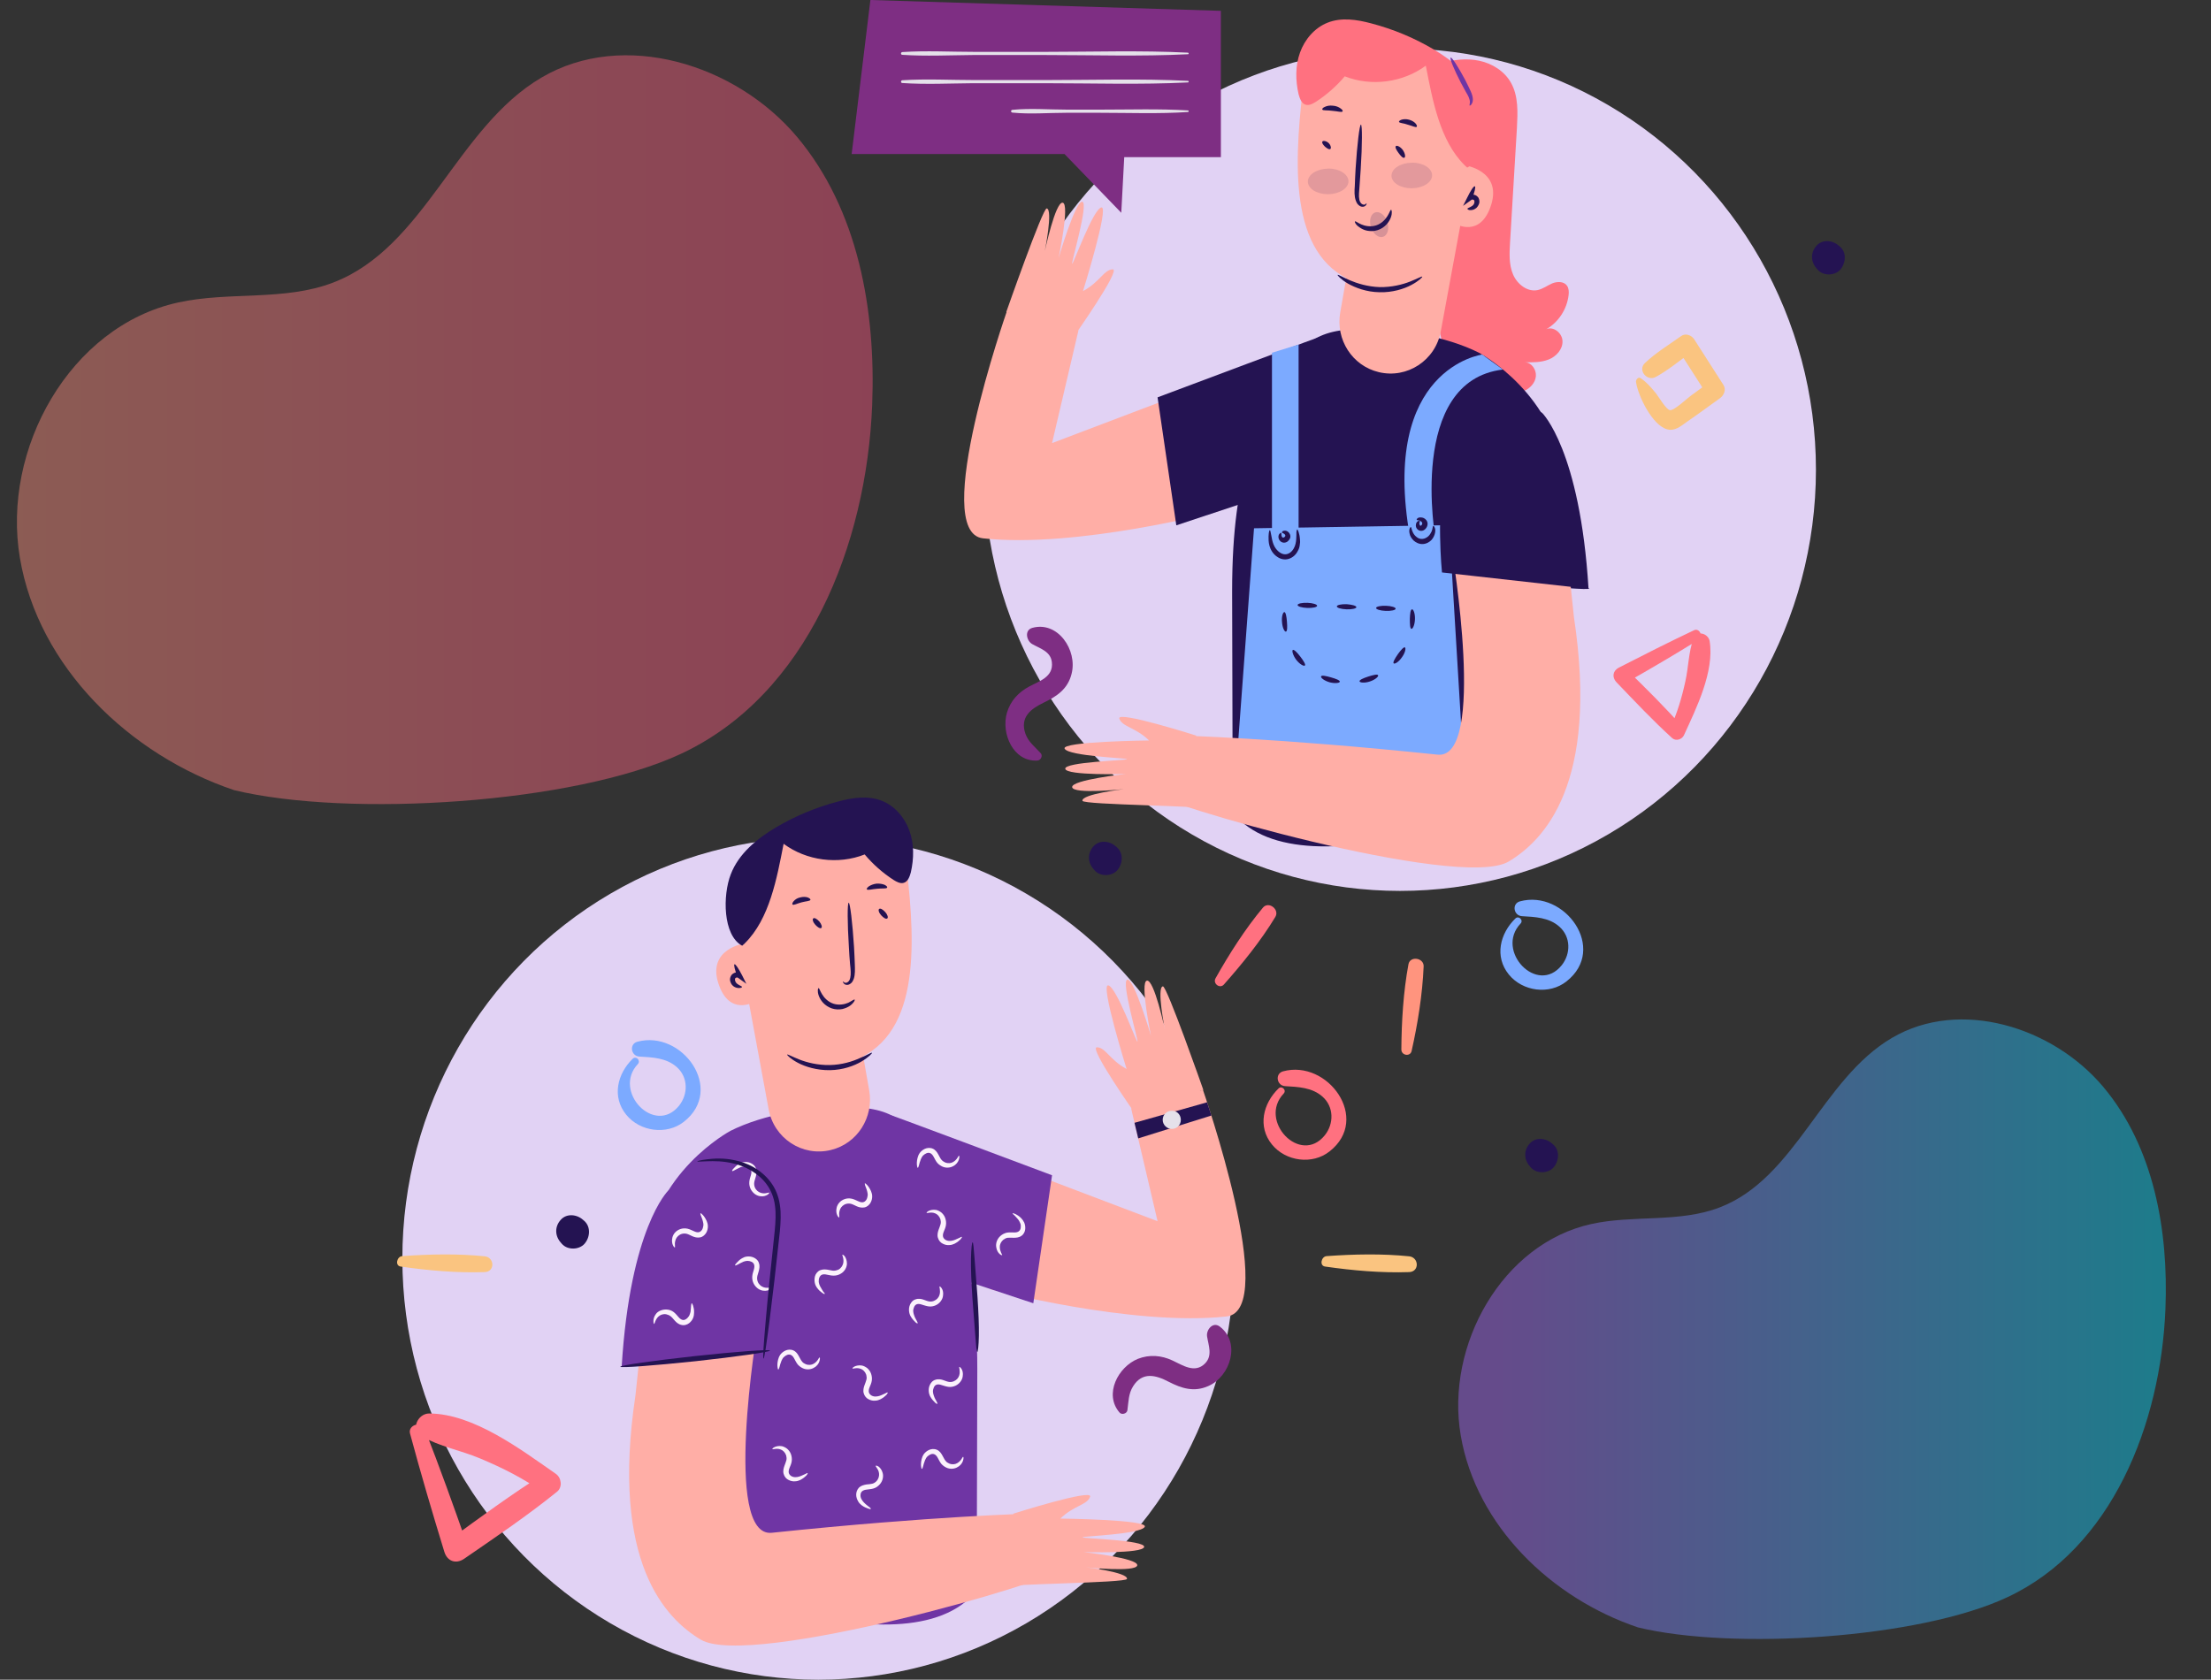 <?xml version="1.0" encoding="utf-8"?>
<!-- Generator: Adobe Illustrator 22.0.0, SVG Export Plug-In . SVG Version: 6.00 Build 0)  -->
<svg version="1.1" xmlns="http://www.w3.org/2000/svg" xmlns:xlink="http://www.w3.org/1999/xlink" x="0px" y="0px"
	 viewBox="0 0 1121 851.8" style="enable-background:new 0 0 1121 851.8;" xml:space="preserve">
<rect x="0" y="0" width="1121" height="851.8" fill="#333333" stroke="none"/>
<style type="text/css">
	.st0{fill:#E1D2F4;}
	.st1{fill:#FF7180;}
	.st2{fill:#7CAAFF;}
	.st3{fill:#7E2E83;}
	.st4{fill:#FAC480;}
	.st5{fill:#241352;}
	.st6{fill:#FFAEA6;}
	.st7{fill:#E5E1EA;}
	.st8{opacity:0.18;}
	.st9{opacity:0.13;}
	.st10{fill:#6F35A4;}
	.st11{fill:#FF947E;}
	.st12{fill:#FBF1FC;}
	.st13{opacity:0.44;}
	.st14{fill:url(#SVGID_1_);}
	.st15{fill:url(#SVGID_2_);}
</style>
<g id="_x38_13c2686-e70f-4fb0-bf6b-a2eb7b1db384">
</g>
<g id="Layer_2">
	<g>
		<g>
			<ellipse class="st0" cx="709.8" cy="238.2" rx="210.9" ry="213.6"/>
			<g>
				<path class="st1" d="M730.1,32.2c6.4-1.9,13.3-2.8,19.9-1.4c6.6,1.4,12.8,5.3,16.1,11.2c3.8,6.8,3.4,15,3,22.8
					c-1.2,19.4-2.3,38.9-3.5,58.3c-0.3,5.4-0.6,11,1.5,16c2.1,5,7.3,9.1,12.5,8c2.7-0.6,4.9-2.3,7.4-3.4c2.5-1,5.9-1.1,7.5,1.2
					c0.9,1.3,1,3.1,0.8,4.7c-0.8,7.2-5.2,13.9-11.4,17.4c3.7-1.8,8.3,2,8.3,6.1c0.1,4.1-3.2,7.7-7,9.2c-3.8,1.5-8,1.5-12.1,1.4
					c3.4,0.1,5.9,3.7,5.6,7.1c-0.3,3.4-3,6.2-6.1,7.5c-3.1,1.3-6.6,1.4-9.9,1.1c-7.1-0.7-14.2-3-19.8-7.5
					c-9.8-7.8-13.7-21.2-13.9-33.8c-0.1-12.6,3-25,4.7-37.5c4-29,0.7-58.5-2.6-87.6c0.8-0.2,1.6-0.5,2.4-0.7"/>
			</g>
			<g>
				<path class="st2" d="M768.3,465.8c-7.8,7.6-10.7,19.3-3.3,28.4c7,8.6,20.5,10.4,29.2,3.5c21.1-16.5-0.9-46.8-23.6-40.6
					c-4.2,1.2-3.2,7.2,1,7.5c6.6,0.4,13.8,0.6,19.1,5.4c5.7,5.1,5.8,13.6,1.1,19.5c-12.4,15.4-33.9-7.3-20.9-21.1
					C772.6,466.7,770,464.1,768.3,465.8L768.3,465.8z"/>
			</g>
			<g>
				<path class="st3" d="M527.6,381.9c-2.9-3.2-6.2-5.6-7.7-9.8c-2.9-8.4,2.7-12.6,9.3-15.8c6.7-3.2,12.2-6.9,14.1-14.6
					c3.1-12-7-26.9-19.9-23.3c-4.2,1.2-2.9,6.6-0.1,8.2c4,2.3,9.4,3.7,10,9.2c0.9,7.5-6.4,9.6-11.4,12.3c-5.5,2.9-9.6,7.3-11.4,13.4
					c-3,10.5,3.2,24.8,15.3,24.2C527.7,385.7,528.9,383.2,527.6,381.9L527.6,381.9z"/>
			</g>
			<g>
				<path class="st4" d="M487.8,510.7c1.1,7,8.2,21.7,15.7,23.8c4,1.1,7-1.6,10.1-3.8c5.7-3.9,11.2-8,16.8-12c2-1.5,3.2-4.3,1.7-6.7
					c-4.9-7.7-9.9-15.4-14.8-23.1c-1.3-2.1-4.4-3.3-6.6-1.7c-6.2,4.4-12.9,8.5-18.4,13.7c-3.8,3.6,1,9.4,5.4,7.1
					c6.3-3.4,12-8.2,17.9-12.4c-2.2-0.6-4.4-1.2-6.6-1.7c4.9,7.7,9.9,15.4,14.8,23.1c0.6-2.2,1.1-4.4,1.7-6.7
					c-3.4,2.4-6.7,4.8-10.1,7.3c-1.9,1.4-8.2,7.4-10.4,7.2c-1.9-0.2-5.9-7-7-8.4c-2.4-2.9-4.6-5.6-7.7-7.7
					C489,507.6,487.6,509.3,487.8,510.7L487.8,510.7z"/>
			</g>
			<g>
				<path class="st4" d="M829.5,193.9c1.1,7,8.2,21.7,15.7,23.8c4,1.1,7-1.6,10.1-3.8c5.7-3.9,11.2-8,16.8-12c2-1.5,3.2-4.3,1.7-6.7
					c-4.9-7.7-9.9-15.4-14.8-23.1c-1.3-2.1-4.4-3.3-6.6-1.7c-6.2,4.4-12.9,8.5-18.4,13.7c-3.8,3.6,1,9.4,5.4,7.1
					c6.3-3.4,12-8.2,17.9-12.4c-2.2-0.6-4.4-1.2-6.6-1.7c4.9,7.7,9.9,15.4,14.8,23.1c0.6-2.2,1.1-4.4,1.7-6.7
					c-3.4,2.4-6.7,4.8-10.1,7.3c-1.9,1.4-8.2,7.4-10.4,7.2c-1.9-0.2-5.9-7-7-8.4c-2.4-2.9-4.6-5.6-7.7-7.7
					C830.7,190.8,829.2,192.5,829.5,193.9L829.5,193.9z"/>
			</g>
			<g>
				<path class="st1" d="M858.9,319.6c-12.9,6.1-25.5,12.5-38.2,19c-3,1.6-3.5,4.8-1.2,7.3c9.3,9.7,18.4,19.4,28.3,28.4
					c1.9,1.7,5,0.7,6-1.5c6.2-13.6,15.5-32.2,13-47.7c-0.7-3.9-6.6-5.7-8.2-1.3c-2.5,6.9-2.5,14.6-4.1,21.7
					c-1.8,8.3-4.2,16.5-7.9,24.2c2.2-0.2,4.5-0.5,6.7-0.7c-9.1-10.4-18.9-20-28.7-29.6c-0.1,2.3-0.1,4.5-0.2,6.8
					c12.4-7,24.6-14.2,36.7-21.7C863.9,322.8,861.6,318.3,858.9,319.6L858.9,319.6z"/>
			</g>
			<g>
				<path class="st1" d="M620.5,499.3c9.3-10.5,18.8-22.2,26.1-34.3c2.3-3.8-3.4-8.2-6.3-4.7c-9,10.8-17.1,23.5-24,35.8
					C614.8,498.7,618.4,501.6,620.5,499.3L620.5,499.3z"/>
			</g>
			<g>
				<path class="st5" d="M933,125.2c-0.2-0.2-0.5-0.4-0.7-0.6c-3.1-2.8-8.3-3.4-11.3,0c-3.1,3.4-3,8.1,0,11.5
					c0.2,0.2,0.4,0.5,0.6,0.7c2.8,3.2,8.6,3.1,11.4,0C935.8,133.6,936.4,128.2,933,125.2L933,125.2z"/>
			</g>
			<g>
				<path class="st5" d="M566.4,429.8c-0.2-0.2-0.5-0.4-0.7-0.6c-3.1-2.8-8.3-3.4-11.3,0c-3.1,3.4-3,8.1,0,11.5
					c0.2,0.2,0.4,0.5,0.6,0.7c2.8,3.2,8.6,3.1,11.4,0C569.2,438.3,569.8,432.9,566.4,429.8L566.4,429.8z"/>
			</g>
			<path class="st6" d="M673.3,171.6l-139.9,53.1l13.4-57.2l-36.4-9.4c0,0-39.1,111.9-12,114.9c47.6,5.2,119.6-13.8,119.6-13.8
				L673.3,171.6z"/>
			<path class="st5" d="M624.7,299.9L625,412c36.4,45.4,163.3-13.3,163.3-13.3l1.5-45.8l2.9-109.2c-2.9-43.5-42.8-64.8-42.8-64.8
				c-16.5-8.3-41.6-13-64.3-11.9c-23.6,1.2-29.5,12.6-39.2,34.5C638.6,219.1,624.7,235.7,624.7,299.9z"/>
			<path class="st6" d="M744.3,61.4l-1.7,22.4c0,0,18.8,2.6,13.5,19.9c-5.4,17.4-18.2,9.8-18.2,9.8s-3.2,44.5-48.3,30.4
				c-35.9-11.2-33.7-58.3-29.1-98.3c1.8-15.5,16.3-26.2,31.4-23.2l27.1,5.3C734.6,30.8,745.5,45.3,744.3,61.4z"/>
			<path class="st6" d="M742.6,102.4L730.5,168c-2.7,14.8-17.1,24.2-31.5,20.7l0,0c-13.4-3.2-21.9-16.5-19.5-30.2l6.6-37.6
				L742.6,102.4z"/>
			<g>
				<g>
					<g>
						<path class="st5" d="M692.8,103.1c0.1,0,0.1,0.2,0,0.5c-0.1,0.3-0.4,0.8-1.1,1.1c-0.7,0.3-1.7,0.2-2.5-0.4
							c-0.4-0.3-0.8-0.7-1.1-1.1c-0.3-0.5-0.5-1-0.7-1.5c-0.8-2.2-0.7-4.8-0.5-7.4c0.1-2.7,0.2-5.6,0.4-8.7
							c0.8-12.4,2-22.4,2.7-22.4c0.7,0,0.7,10.1-0.1,22.5c-0.2,3.1-0.4,6-0.6,8.7c-0.2,2.7-0.5,5-0.1,6.8c0.2,0.9,0.5,1.5,1,2
							c0.4,0.4,1,0.6,1.4,0.6c0.4,0,0.7-0.3,0.9-0.4C692.5,103.2,692.7,103.1,692.8,103.1z"/>
					</g>
				</g>
			</g>
			<g>
				<g>
					<g>
						<path class="st5" d="M678.2,139.4c0.2-0.3,2.4,1.1,6.1,2.7c3.7,1.6,9.1,3.3,15.2,3.5c6.1,0.1,11.6-1.3,15.4-2.8
							c3.8-1.5,6-2.8,6.2-2.5c0.2,0.2-1.7,2.2-5.5,4.2c-3.7,2-9.6,3.9-16.2,3.7c-6.6-0.1-12.3-2.3-16-4.4
							C679.7,141.6,678,139.6,678.2,139.4z"/>
					</g>
				</g>
			</g>
			<g>
				<g>
					<g>
						<path class="st5" d="M687,112.3c0.3-0.3,1.3,0.7,3.2,1.5c1.8,0.8,4.7,1.4,7.5,0.5c2.8-0.9,4.8-3.1,5.8-4.8
							c1.1-1.8,1.4-3.1,1.8-3.1c0.3,0,0.7,1.5-0.1,3.8c-0.4,1.1-1.1,2.4-2.2,3.6c-1.1,1.2-2.6,2.3-4.5,2.9c-1.8,0.6-3.7,0.6-5.3,0.3
							c-1.6-0.3-2.9-1-3.9-1.7C687.3,114,686.7,112.5,687,112.3z"/>
					</g>
				</g>
			</g>
			<g>
				<g>
					<g>
						<path class="st5" d="M744,105.9c0-0.4,1.1-0.6,2.3-1.4c0.6-0.4,1.1-1,1.2-1.7c0.1-0.4,0.1-0.7,0-1c-0.1-0.3-0.2-0.4-0.5-0.5
							c-0.2-0.1-0.4-0.1-0.6-0.1c-0.2,0-0.2,0.1-0.3,0.1l-4.3,3.1l2.1-4.2c1.7-3.5,3.3-6,3.9-5.7c0.5,0.2-0.2,3.1-1.6,6.7l-2.2-1.1
							c0.4-0.7,1.1-1.2,1.8-1.3c0.7-0.2,1.4-0.1,2.1,0.1c0.5,0.2,0.9,0.5,1.3,0.9c0.4,0.4,0.6,0.9,0.7,1.3c0.3,0.9,0.2,1.8-0.1,2.5
							c-0.3,0.7-0.7,1.3-1.2,1.8c-0.5,0.4-1,0.7-1.5,0.9c-1,0.3-1.8,0.3-2.3,0.2C744.3,106.3,744,106.1,744,105.9z"/>
					</g>
				</g>
			</g>
			<g>
				<g>
					<g>
						<path class="st5" d="M709.3,61.8c-0.1-0.3,0.4-0.8,1.3-1.1c0.9-0.3,2.4-0.4,3.8,0c1.5,0.4,2.7,1.2,3.3,1.9
							c0.7,0.8,0.8,1.4,0.6,1.7c-0.5,0.5-2.3-0.5-4.6-1.1C711.6,62.4,709.6,62.5,709.3,61.8z"/>
					</g>
				</g>
			</g>
			<g>
				<g>
					<g>
						<path class="st5" d="M670.4,55.5c-0.1-0.3,0.3-0.9,1.3-1.3c1-0.5,2.4-0.8,4.1-0.6c1.6,0.1,3,0.7,3.9,1.4
							c0.9,0.6,1.2,1.2,1,1.5c-0.4,0.6-2.5-0.1-5.2-0.3C672.9,55.8,670.7,56.2,670.4,55.5z"/>
					</g>
				</g>
			</g>
			<g>
				<path class="st1" d="M742.6,83.8c-12.6-12.4-16.3-33.1-19.7-50.5c-11.6,8.6-27.7,10.7-41.1,5.4c-4.2,5-9.2,9.4-14.6,12.9
					c-1.6,1-3.4,2-5.2,1.5c-2.1-0.6-3-3.1-3.6-5.3c-1.6-7-1.7-14.4,0.7-21.1s7.4-12.6,14-15.2c7-2.8,14.9-1.6,22.3,0.4
					c11,2.9,21.6,7.3,31.4,13.1c9.6,5.7,18.9,13.3,22.9,23.8c4.1,10.5,4.1,30.9-5.8,36.2"/>
			</g>
			<path class="st5" d="M668.4,171.2c12.2-4.9-81.5,30.3-81.5,30.3l9.5,64.9l35.6-11.8L668.4,171.2z"/>
			<path class="st6" d="M544.1,171.2c0,0,24.4-34.6,20.1-34.6c-4.4,0-6.6,6.5-15.1,11c0,0,13.5-43.3,9.3-42.4
				c-4.2,0.9-14.2,28.7-14.8,28.6c-0.7,0,8.6-31.1,5.1-31.5c-3.5-0.4-12,28.6-12,28.6s5.8-27.5,2.1-28.1c-3.7-0.6-9.1,24.7-9.1,24.7
				s4.3-21.3,1-21.8c-2-0.3-20.5,52.5-20.5,52.5C510.8,158.2,544.1,171.2,544.1,171.2"/>
			<g>
				<g>
					<g>
						<path class="st5" d="M733.1,294.4c-0.2,0-0.5-1.8-1.1-5c-0.5-3.3-1.2-8-1.9-13.8c-1.5-11.7-3.4-27.9-5.3-45.8
							c-0.4-4.5-0.7-9,0-13.4c0.3-2.2,0.9-4.3,1.7-6.3c0.8-2,1.9-3.8,3.1-5.4c2.5-3.3,5.6-5.7,8.7-7.5c3.1-1.8,6.3-2.8,9.3-3.4
							c5.9-1.2,10.8-0.9,14.1-0.5c3.3,0.4,5.1,1,5,1.1c0,0.2-1.9,0-5.1-0.1c-3.3-0.1-8-0.2-13.6,1.2c-2.8,0.7-5.7,1.8-8.6,3.5
							c-2.9,1.7-5.6,4-7.9,7c-2.2,3-3.7,6.6-4.2,10.7c-0.6,4-0.3,8.4,0.1,12.8c1.9,17.9,3.5,34.1,4.6,45.9
							c0.5,5.9,0.9,10.6,1.1,13.9S733.3,294.4,733.1,294.4z"/>
					</g>
				</g>
			</g>
			<g>
				<g>
					<g>
						<path class="st5" d="M729.8,290.3c0.1-0.7,17.1,0.5,38.1,2.8c21,2.2,37.9,4.6,37.8,5.4c-0.1,0.7-17.1-0.5-38.1-2.8
							C746.6,293.4,729.7,291,729.8,290.3z"/>
					</g>
				</g>
			</g>
			<polygon class="st3" points="619,5.5 619,79.7 570,79.7 568.5,107.9 539.7,78.1 431.8,78.1 441.3,0 			"/>
			<g>
				<g>
					<path class="st7" d="M602.3,26.7c-24-1.2-48.3-0.4-72.4-0.4c-11.9,0-23.8,0-35.7,0c-12.2,0-24.5-0.7-36.7,0.1
						c-0.9,0.1-0.9,1.4,0,1.4c11.8,0.8,23.9,0.2,35.7,0.1c12.2,0,24.5,0,36.7,0c24.1,0,48.4,0.8,72.4-0.4
						C602.8,27.5,602.8,26.8,602.3,26.7L602.3,26.7z"/>
				</g>
			</g>
			<g>
				<g>
					<path class="st7" d="M602.3,41c-24-1.2-48.3-0.4-72.4-0.4c-11.9,0-23.8,0-35.7,0c-12.2,0-24.5-0.7-36.7,0.1
						c-0.9,0.1-0.9,1.4,0,1.4c11.8,0.8,23.9,0.2,35.7,0.1c12.2,0,24.5,0,36.7,0c24.1,0,48.4,0.8,72.4-0.4
						C602.8,41.8,602.8,41,602.3,41L602.3,41z"/>
				</g>
			</g>
			<g>
				<g>
					<path class="st7" d="M602.3,56c-14.7-0.9-29.7-0.4-44.5-0.4c-5.6,0-11.2,0-16.7,0c-9.2,0-18.7-0.8-27.8,0.1
						c-0.9,0.1-0.9,1.3,0,1.4c8.9,0.9,18.2,0.1,27.2,0.1c5.8,0,11.5,0,17.3,0c14.8,0,29.7,0.6,44.5-0.4
						C602.8,56.8,602.8,56,602.3,56L602.3,56z"/>
				</g>
			</g>
			<g>
				<g>
					<g>
						<path class="st5" d="M674.4,75.6c-0.7,0.3-1.6-0.4-2.6-1.2c-0.9-0.9-1.6-1.8-1.4-2.5c0.1-0.3,0.6-0.5,1.2-0.4
							c0.6,0.1,1.3,0.4,2,1c0.6,0.6,1,1.3,1.1,1.9C674.9,75,674.7,75.5,674.4,75.6z"/>
					</g>
				</g>
			</g>
			<g>
				<g>
					<g>
						<path class="st5" d="M712,80c-0.7,0.3-1.8-0.9-2.9-2.4c-1.1-1.5-1.9-2.9-1.4-3.5c0.5-0.5,2.2,0.2,3.5,1.9
							C712.5,77.9,712.7,79.7,712,80z"/>
					</g>
				</g>
			</g>
			<g class="st8">
				<g>
					<g>
						<path class="st5" d="M703.4,112.6c1.1,3.4,0.1,6.8-2.2,7.5c-2.3,0.7-5-1.5-6.1-4.9c-1.1-3.4-0.1-6.8,2.2-7.5
							C699.6,107,702.3,109.2,703.4,112.6z"/>
					</g>
				</g>
			</g>
			<g class="st9">
				<g>
					<g>
						<path class="st5" d="M726.1,88.9c0,3.6-4.6,6.5-10.3,6.6c-5.7,0-10.3-2.8-10.3-6.4c0-3.6,4.6-6.5,10.3-6.6
							C721.4,82.4,726.1,85.3,726.1,88.9z"/>
					</g>
				</g>
			</g>
			<g class="st9">
				<g>
					<g>
						<path class="st5" d="M683.7,91.9c0,3.6-4.6,6.5-10.3,6.6c-5.7,0-10.3-2.8-10.3-6.4c0-3.6,4.6-6.5,10.3-6.6
							C679,85.4,683.6,88.3,683.7,91.9z"/>
					</g>
				</g>
			</g>
			<g>
				<g>
					<g>
						<path class="st10" d="M745.1,53.5c-0.1-0.1,0-0.5,0.1-1.1c0.1-0.6,0.1-1.4-0.3-2.4c-0.3-1.1-1-2.2-1.8-3.6
							c-0.8-1.4-1.6-3-2.5-4.6c-3.4-6.6-5.7-12.2-5.1-12.6c0.6-0.3,3.9,4.8,7.4,11.4c0.9,1.7,1.6,3.3,2.3,4.7
							c0.7,1.4,1.3,2.9,1.5,4.3c0.2,1.3-0.1,2.6-0.6,3.2C745.7,53.5,745.2,53.6,745.1,53.5z"/>
					</g>
				</g>
			</g>
			<polygon class="st2" points="635.8,267.9 627.5,379.7 742.5,395.3 734.7,266.3 			"/>
			<polyline class="st2" points="644.9,192.2 644.9,280.8 658.4,275.7 658.4,174.7 644.9,178.9 			"/>
			<path class="st2" d="M751.5,179.8c0,0-51.9,6.8-36.6,92.7l13,1.4c0,0-14.7-80.7,34.1-86.5L751.5,179.8z"/>
			<g>
				<path class="st6" d="M736.2,279.5c0,0,17.7,105.8-7.3,103.2c-82.3-8.6-131.2-9.7-131.2-9.7l-13.6,28.7
					c-0.3,4.9,155.8,50.1,180.8,35.2c17.7-10.6,45.9-39,33.1-124l-3-28.5L736.2,279.5z"/>
			</g>
			<path class="st5" d="M781.9,209.4c0,0,19.2,18.7,23.5,89.2l-74.3-8.3C731.1,290.3,718.7,170.1,781.9,209.4z"/>
			<path class="st6" d="M606.4,373c0,0-40.3-12.8-38.9-8.6c1.4,4.2,8.2,4.4,15.1,11.1c0,0-45,0.5-42.8,4.2
				c2.2,3.8,31.5,4.7,31.6,5.3c0.2,0.6-32,1.4-31.3,4.9c0.7,3.5,30.7,2.6,30.7,2.6s-27.7,3-27.2,6.7c0.6,3.7,26.1,1,26.1,1
				s-21.4,2.5-20.9,5.9c0.3,2.1,62.7,2.5,62.8,4.1C611.7,411.2,606.4,373,606.4,373"/>
			<g>
				<g>
					<g>
						<path class="st5" d="M657.7,268.5c0.2,0,0.4,0.4,0.7,1.3c0.3,0.9,0.6,2.1,0.7,3.8c0.1,0.8,0.1,1.7-0.1,2.7
							c-0.1,1-0.4,2.1-1,3.1c-0.5,1-1.3,2.1-2.4,2.9c-1.1,0.8-2.5,1.4-4,1.4c-1.5,0-2.9-0.5-4-1.3c-1.1-0.7-2-1.7-2.6-2.6
							c-1.3-2-1.7-4-1.8-5.7c-0.1-1.6,0-2.9,0.1-3.8c0.1-0.9,0.3-1.4,0.5-1.4c0.2,0,0.4,0.5,0.5,1.3c0.2,0.9,0.4,2.1,0.7,3.6
							c0.3,1.4,0.9,3.2,2,4.6c1.1,1.4,2.8,2.7,4.6,2.7c1.8,0,3.4-1.3,4.3-2.9c0.9-1.5,1.2-3.3,1.3-4.8c0.1-1.5,0.1-2.8,0.1-3.6
							C657.4,269.1,657.5,268.6,657.7,268.5z"/>
					</g>
				</g>
			</g>
			<g>
				<g>
					<g>
						<path class="st5" d="M649.6,270.3c0.2,0.3,0,0.9,0.2,1.6c0.1,0.3,0.4,0.7,0.6,0.7c0.2,0.1,0.4,0,0.8-0.2
							c0.3-0.2,0.4-0.5,0.5-0.7c0-0.2-0.2-0.6-0.4-0.8c-0.5-0.5-1.1-0.5-1.3-0.8c-0.1-0.1,0-0.4,0.3-0.7c0.3-0.2,1-0.4,1.8-0.2
							c0.7,0.2,1.6,0.8,2,2c0.2,0.6,0.2,1.3-0.1,1.9c-0.3,0.6-0.7,1.1-1.2,1.5c-0.5,0.4-1.2,0.6-1.8,0.6c-0.7,0-1.3-0.3-1.8-0.7
							c-0.9-0.8-1.1-1.9-1-2.6c0.1-0.8,0.5-1.3,0.9-1.5C649.2,270.1,649.5,270.2,649.6,270.3z"/>
					</g>
				</g>
			</g>
			<g>
				<g>
					<g>
						<path class="st5" d="M726.7,266.7c0.2-0.1,0.4,0.2,0.7,0.8c0.3,0.6,0.4,1.5,0.2,2.6c-0.2,1.1-0.7,2.4-1.7,3.6
							c-1,1.1-2.6,2.1-4.5,2.2c-1.9,0.1-3.6-0.8-4.7-1.8c-1.1-1.1-1.8-2.3-2-3.4c-0.3-1.1-0.2-2,0-2.6c0.2-0.6,0.5-0.9,0.6-0.8
							c0.4,0.1,0.3,1.3,1.1,2.8c0.4,0.8,1,1.6,1.8,2.2c0.8,0.7,1.9,1.1,3,1c1.1-0.1,2.1-0.6,2.9-1.3c0.8-0.7,1.3-1.6,1.7-2.4
							C726.5,268,726.3,266.8,726.7,266.7z"/>
					</g>
				</g>
			</g>
			<g>
				<g>
					<g>
						<path class="st5" d="M718.3,263.6c-0.1-0.1,0-0.4,0.3-0.7c0.3-0.3,1-0.6,1.8-0.5c0.8,0,1.9,0.3,2.7,1.3
							c0.4,0.5,0.7,1.2,0.7,1.9c0,0.7-0.2,1.4-0.6,2c-0.4,0.6-0.9,1.1-1.6,1.4c-0.7,0.3-1.5,0.3-2.3-0.1c-0.7-0.4-1.1-1-1.3-1.5
							c-0.2-0.5-0.2-1-0.1-1.5c0.1-0.9,0.7-1.5,1.2-1.7c0.5-0.2,0.8,0,0.8,0.2c0,0.2-0.1,0.4-0.2,0.6c-0.1,0.2-0.1,0.5,0,0.9
							c0.1,0.4,0.4,0.8,0.5,0.7c0.1,0,0.2,0,0.3-0.1c0.1-0.1,0.3-0.2,0.4-0.4c0.1-0.2,0.2-0.5,0.2-0.6c0-0.2,0-0.3-0.1-0.5
							c-0.2-0.4-0.6-0.7-1-0.9C719.3,263.8,718.5,263.9,718.3,263.6z"/>
					</g>
				</g>
			</g>
			<g>
				<g>
					<g>
						<path class="st5" d="M715.6,318.9c-0.7-0.1-0.8-2.4-0.8-5c0.1-2.6,0.3-4.8,1.1-4.9c0.7-0.1,1.6,2.1,1.5,5
							C717.3,316.9,716.3,319,715.6,318.9z"/>
					</g>
					<g>
						<path class="st5" d="M706.6,336.4c-0.5-0.5,0.6-2.4,2.1-4.6c1.5-2.1,3-3.8,3.6-3.5c0.6,0.3,0.2,2.7-1.5,5
							C709.2,335.7,707.1,336.9,706.6,336.4z"/>
					</g>
					<g>
						<path class="st5" d="M689.3,345.5c-0.1-0.7,1.9-1.6,4.4-2.4c2.5-0.8,4.6-1.3,5-0.7c0.4,0.6-1.4,2.3-4.2,3.2
							C691.8,346.5,689.4,346.2,689.3,345.5z"/>
					</g>
					<g>
						<path class="st5" d="M669.8,343c0.3-0.7,2.5-0.2,5,0.5c2.5,0.7,4.6,1.5,4.5,2.2c-0.1,0.7-2.5,1-5.2,0.3
							C671.4,345.2,669.5,343.7,669.8,343z"/>
					</g>
					<g>
						<path class="st5" d="M655.5,329.6c0.6-0.3,2.2,1.3,3.8,3.4c1.6,2.1,2.8,4,2.3,4.5c-0.5,0.5-2.6-0.6-4.4-2.9
							C655.5,332.3,654.9,329.9,655.5,329.6z"/>
					</g>
					<g>
						<path class="st5" d="M651.2,310.4c0.7,0.1,1.1,2.3,1.3,4.9c0.2,2.6,0.2,4.8-0.5,5c-0.7,0.2-1.8-1.9-2-4.8
							C649.7,312.6,650.5,310.4,651.2,310.4z"/>
					</g>
					<g>
						<path class="st5" d="M667.8,307.2c0,0.7-2.3,1.2-5,1.1c-2.8-0.1-5-0.8-4.9-1.5c0-0.7,2.3-1.2,5-1.1
							C665.6,305.8,667.8,306.5,667.8,307.2z"/>
					</g>
					<g>
						<path class="st5" d="M687.7,307.9c0,0.7-2.3,1.2-5,1.1c-2.8-0.1-5-0.8-4.9-1.5c0-0.7,2.3-1.2,5-1.1
							C685.5,306.6,687.7,307.2,687.7,307.9z"/>
					</g>
					<g>
						<path class="st5" d="M707.6,308.7c0,0.7-2.3,1.2-5,1.1c-2.8-0.1-5-0.8-4.9-1.5c0-0.7,2.3-1.2,5-1.1
							C705.5,307.3,707.7,308,707.6,308.7z"/>
					</g>
				</g>
			</g>
		</g>
		<g>
			<path class="st11" d="M715.7,533c3.1-13.8,5.5-28.7,6.1-42.9c0.2-4.4-6.9-5.5-7.7-1.1c-2.6,14-3.5,29-3.6,43.2
				C710.5,535.3,715,536,715.7,533L715.7,533z"/>
		</g>
		<g>
			<path class="st5" d="M787.6,580.5c-0.2-0.2-0.5-0.4-0.7-0.6c-3.1-2.8-8.3-3.4-11.3,0c-3.1,3.4-3,8.1,0,11.5
				c0.2,0.2,0.4,0.5,0.6,0.7c2.8,3.2,8.6,3.1,11.4,0C790.4,589,791,583.5,787.6,580.5L787.6,580.5z"/>
		</g>
		<g>
			<ellipse class="st0" cx="414.9" cy="638.2" rx="210.9" ry="213.6"/>
			<path class="st6" d="M447,566.2l139.9,53.1l-13.4-57.2l36.4-9.4c0,0,39.1,111.9,12,114.9c-47.6,5.2-119.6-13.8-119.6-13.8
				L447,566.2z"/>
			<path class="st10" d="M495.5,694.5l-0.3,112.1c-36.4,45.4-163.3-13.3-163.3-13.3l-1.5-45.8l-2.9-109.2
				c2.9-43.5,42.8-64.8,42.8-64.8c16.5-8.3,41.6-13,64.3-11.9c23.6,1.2,29.5,12.6,39.2,34.5C481.7,613.7,495.5,630.2,495.5,694.5z"
				/>
			<g>
				<path class="st6" d="M384,674.1c0,0-17.7,105.8,7.3,103.2c82.3-8.6,131.2-9.7,131.2-9.7l13.6,28.7
					c0.3,4.9-155.8,50.1-180.8,35.2c-17.7-10.6-45.9-39-33.1-124l3-28.5L384,674.1z"/>
			</g>
			<path class="st10" d="M338.7,603.9c0,0-19.2,18.7-23.5,89.2l74.3-8.3C389.5,684.8,401.9,564.6,338.7,603.9z"/>
			<path class="st6" d="M375.9,456l1.7,22.4c0,0-18.8,2.6-13.5,19.9c5.4,17.4,18.2,9.8,18.2,9.8s3.2,44.5,48.3,30.4
				c35.9-11.2,33.7-58.3,29.1-98.3c-1.8-15.5-16.3-26.2-31.4-23.2l-27.1,5.3C385.6,425.4,374.7,439.9,375.9,456z"/>
			<path class="st6" d="M377.6,497l12.1,65.5c2.7,14.8,17.1,24.2,31.5,20.7l0,0c13.4-3.2,21.9-16.5,19.5-30.2l-6.6-37.6L377.6,497z"
				/>
			<g>
				<g>
					<g>
						<path class="st5" d="M427.4,497.7c0.1,0,0.2,0.1,0.4,0.3c0.2,0.2,0.5,0.4,0.9,0.4c0.4,0,0.9-0.1,1.4-0.6c0.5-0.4,0.8-1.1,1-2
							c0.4-1.8,0.2-4.1-0.1-6.8c-0.2-2.7-0.5-5.6-0.6-8.7c-0.8-12.4-0.8-22.5-0.1-22.5c0.7,0,1.9,10,2.7,22.4
							c0.2,3.1,0.3,6.1,0.4,8.7c0.1,2.7,0.2,5.3-0.5,7.4c-0.2,0.5-0.4,1-0.7,1.5c-0.3,0.5-0.7,0.8-1.1,1.1c-0.8,0.6-1.8,0.7-2.5,0.4
							c-0.7-0.3-1-0.8-1.1-1.1C427.3,497.9,427.4,497.7,427.4,497.7z"/>
					</g>
				</g>
			</g>
			<g>
				<g>
					<g>
						<path class="st5" d="M442.1,533.9c0.2,0.2-1.6,2.2-5.3,4.4c-3.7,2.2-9.4,4.3-16,4.4c-6.6,0.1-12.4-1.7-16.2-3.7
							c-3.8-2-5.6-3.9-5.5-4.2c0.2-0.3,2.4,1,6.2,2.5c3.8,1.5,9.2,2.9,15.4,2.8c6.1-0.1,11.5-1.8,15.2-3.5
							C439.7,535.1,441.8,533.6,442.1,533.9z"/>
					</g>
				</g>
			</g>
			<g>
				<g>
					<g>
						<path class="st5" d="M433.3,506.9c0.3,0.2-0.3,1.6-2.3,3.1c-1,0.7-2.3,1.3-3.9,1.7c-1.6,0.3-3.5,0.3-5.3-0.3
							c-1.8-0.6-3.4-1.7-4.5-2.9c-1.1-1.2-1.8-2.5-2.2-3.6c-0.8-2.3-0.4-3.8-0.1-3.8c0.4,0,0.7,1.3,1.8,3.1c1,1.7,3,3.9,5.8,4.8
							c2.8,0.9,5.7,0.3,7.5-0.5C431.9,507.6,433,506.7,433.3,506.9z"/>
					</g>
				</g>
			</g>
			<g>
				<g>
					<g>
						<path class="st5" d="M376.2,500.5c0,0.2-0.3,0.4-0.8,0.5c-0.5,0.1-1.3,0.1-2.3-0.2c-0.5-0.2-1-0.4-1.5-0.9
							c-0.5-0.4-0.9-1-1.2-1.8c-0.3-0.7-0.4-1.6-0.1-2.5c0.1-0.4,0.4-0.9,0.7-1.3c0.4-0.4,0.8-0.7,1.3-0.9c0.7-0.3,1.4-0.3,2.1-0.1
							c0.7,0.2,1.4,0.7,1.8,1.3l-2.2,1.1c-1.4-3.7-2.1-6.5-1.6-6.7c0.5-0.2,2.1,2.2,3.9,5.7l2.1,4.2l-4.3-3.1
							c-0.1,0-0.1-0.1-0.3-0.1c-0.1,0-0.4,0-0.6,0.1c-0.3,0.1-0.4,0.2-0.5,0.5c-0.1,0.3-0.1,0.6,0,1c0.2,0.7,0.6,1.3,1.2,1.7
							C375.1,499.9,376.2,500.1,376.2,500.5z"/>
					</g>
				</g>
			</g>
			<g>
				<g>
					<g>
						<path class="st5" d="M410.9,456.3c-0.2,0.7-2.3,0.7-4.5,1.3c-2.3,0.6-4,1.6-4.6,1.1c-0.2-0.2-0.1-0.9,0.6-1.7
							c0.7-0.8,1.8-1.6,3.3-1.9c1.5-0.4,2.9-0.3,3.8,0C410.5,455.5,411,456,410.9,456.3z"/>
					</g>
				</g>
			</g>
			<g>
				<g>
					<g>
						<path class="st5" d="M449.8,450.1c-0.3,0.7-2.5,0.3-5.1,0.6c-2.6,0.2-4.8,0.9-5.2,0.3c-0.2-0.3,0.2-0.9,1-1.5
							c0.9-0.6,2.3-1.2,3.9-1.4c1.6-0.1,3.1,0.2,4.1,0.6C449.5,449.2,450,449.8,449.8,450.1z"/>
					</g>
				</g>
			</g>
			<g>
				<path class="st5" d="M377.6,478.4c12.6-12.4,16.3-33.1,19.7-50.5c11.6,8.6,27.7,10.7,41.1,5.4c4.2,5,9.2,9.4,14.6,12.9
					c1.6,1,3.4,2,5.2,1.5c2.1-0.6,3-3.1,3.6-5.3c1.6-7,1.7-14.4-0.7-21.1c-2.4-6.7-7.4-12.6-14-15.2c-7-2.8-14.9-1.6-22.3,0.4
					c-11,2.9-21.6,7.3-31.4,13.1c-9.6,5.7-18.9,13.3-22.9,23.8c-4.1,10.5-4.1,30.9,5.8,36.2"/>
			</g>
			<path class="st10" d="M451.9,565.7c-12.2-4.9,81.5,30.3,81.5,30.3l-9.5,64.9l-35.6-11.8L451.9,565.7z"/>
			<path class="st6" d="M513.8,767.6c0,0,40.3-12.8,38.9-8.6c-1.4,4.2-8.2,4.4-15.1,11.1c0,0,45,0.5,42.8,4.2
				c-2.2,3.8-31.5,4.7-31.6,5.3c-0.2,0.6,32,1.4,31.3,4.9c-0.7,3.5-30.7,2.6-30.7,2.6s27.7,3,27.2,6.7c-0.6,3.7-26.1,1-26.1,1
				s21.4,2.5,20.9,5.9c-0.3,2.1-62.7,2.5-62.8,4.1C508.5,805.8,513.8,767.6,513.8,767.6"/>
			<path class="st6" d="M576.2,565.7c0,0-24.4-34.6-20.1-34.6c4.4,0,6.6,6.5,15.1,11c0,0-13.5-43.3-9.3-42.4
				c4.2,0.9,14.2,28.7,14.8,28.6c0.7,0-8.6-31.1-5.1-31.5c3.5-0.4,12,28.6,12,28.6s-5.8-27.5-2.1-28.1c3.7-0.6,9.1,24.7,9.1,24.7
				s-4.3-21.3-1-21.8c2-0.3,20.5,52.5,20.5,52.5C609.4,552.7,576.2,565.7,576.2,565.7"/>
			<g>
				<g>
					<g>
						<path class="st12" d="M350.7,660.9c0.2,0,0.4,0.4,0.7,1.2c0.2,0.8,0.6,2,0.5,3.6c0,0.8-0.1,1.7-0.5,2.7c-0.4,1-1.1,1.9-2,2.6
							c-0.9,0.7-2.4,1.3-3.9,0.9c-1.5-0.3-2.6-1.3-3.4-2.2c-0.8-0.9-1.4-1.7-2.1-2.2c-0.6-0.5-1.4-0.8-2.2-1c-1.6-0.3-3,0.3-3.9,1.1
							c-0.9,0.8-1.4,1.8-1.7,2.6c-0.3,0.7-0.4,1.2-0.5,1.2c-0.2,0-0.4-0.4-0.4-1.4c0-0.9,0.2-2.3,1.3-3.7c0.5-0.7,1.3-1.3,2.3-1.7
							c1-0.4,2.1-0.6,3.3-0.5c1.2,0.1,2.4,0.5,3.4,1.3c1,0.8,1.7,1.7,2.4,2.5c1.4,1.6,2.6,1.9,3.9,1c0.6-0.4,1.1-1,1.5-1.6
							c0.3-0.6,0.5-1.3,0.7-2c0.2-1.3,0.2-2.5,0.3-3.3C350.5,661.4,350.6,660.9,350.7,660.9z"/>
					</g>
				</g>
			</g>
			<g>
				<g>
					<g>
						<path class="st12" d="M372.7,641.7c-0.1-0.1,0.1-0.6,0.7-1.2c0.6-0.6,1.4-1.6,2.8-2.4c0.7-0.4,1.5-0.8,2.6-0.9
							c1-0.1,2.2,0,3.3,0.5c1.1,0.5,2.3,1.4,2.7,2.9c0.5,1.4,0.2,2.8-0.1,4c-0.3,1.2-0.7,2.1-0.8,3c-0.1,0.8,0,1.6,0.3,2.4
							c0.6,1.5,1.8,2.4,3,2.8c1.2,0.4,2.3,0.3,3,0.1c0.8-0.1,1.2-0.3,1.3-0.2c0.1,0.1-0.1,0.6-0.9,1.1c-0.8,0.5-2.1,1-3.8,0.7
							c-0.8-0.1-1.8-0.5-2.6-1.1c-0.8-0.6-1.6-1.5-2.1-2.5c-0.5-1-0.8-2.3-0.7-3.6c0.1-1.3,0.5-2.4,0.8-3.4c0.6-2.1,0.2-3.3-1.1-4
							c-0.6-0.3-1.4-0.5-2.1-0.5c-0.7,0-1.4,0.2-2,0.4c-1.2,0.5-2.2,1.1-3,1.5C373.3,641.7,372.8,641.8,372.7,641.7z"/>
					</g>
				</g>
			</g>
			<g>
				<g>
					<g>
						<path class="st12" d="M371.2,593.8c-0.1-0.1,0.1-0.6,0.7-1.2c0.6-0.6,1.4-1.6,2.8-2.4c0.7-0.4,1.5-0.8,2.6-0.9
							c1-0.1,2.2,0,3.3,0.5c1.1,0.5,2.3,1.4,2.7,2.9c0.5,1.4,0.2,2.8-0.1,4c-0.3,1.2-0.7,2.1-0.8,3c-0.1,0.8,0,1.6,0.3,2.4
							c0.6,1.5,1.8,2.4,3,2.8c1.2,0.4,2.3,0.3,3,0.1c0.8-0.1,1.2-0.3,1.3-0.2c0.1,0.1-0.1,0.6-0.9,1.1c-0.8,0.5-2.1,1-3.8,0.7
							c-0.8-0.1-1.8-0.5-2.6-1.1c-0.8-0.6-1.6-1.5-2.1-2.5c-0.5-1-0.8-2.3-0.7-3.6c0.1-1.3,0.5-2.4,0.8-3.4c0.6-2.1,0.2-3.3-1.1-4
							c-0.6-0.3-1.4-0.5-2.1-0.5c-0.7,0-1.4,0.2-2,0.4c-1.2,0.5-2.2,1.1-3,1.5C371.8,593.8,371.4,594,371.2,593.8z"/>
					</g>
				</g>
			</g>
			<g>
				<g>
					<g>
						<path class="st12" d="M418.1,656.2c-0.1,0.1-0.6-0.1-1.3-0.6c-0.7-0.5-1.7-1.3-2.6-2.6c-0.5-0.7-0.9-1.5-1.1-2.5
							c-0.2-1-0.2-2.1,0.1-3.3c0.3-1.1,1.2-2.4,2.5-3c1.4-0.6,2.8-0.5,4-0.3c1.2,0.2,2.2,0.5,3,0.5c0.8,0,1.6-0.2,2.3-0.5
							c1.4-0.7,2.2-2,2.5-3.2c0.3-1.2,0.1-2.3-0.1-3.1c-0.2-0.7-0.4-1.2-0.3-1.3c0.1-0.1,0.6,0.1,1.2,0.8c0.5,0.7,1.1,2,1.1,3.7
							c0,1.7-1,3.9-3.1,5.1c-1,0.6-2.2,1-3.6,1c-1.3,0-2.4-0.3-3.5-0.5c-2.1-0.5-3.2,0.1-3.8,1.5c-0.3,0.7-0.3,1.5-0.3,2.2
							c0.1,0.7,0.3,1.4,0.6,2c0.6,1.2,1.3,2.2,1.7,2.9C418,655.6,418.3,656,418.1,656.2z"/>
					</g>
				</g>
			</g>
			<g>
				<g>
					<g>
						<path class="st12" d="M450.1,706.2c0.1,0.1-0.2,0.6-0.7,1.2c-0.6,0.6-1.5,1.4-3,2.2c-0.7,0.3-1.6,0.7-2.7,0.7
							c-1,0.1-2.2-0.1-3.3-0.7c-1.1-0.5-2.1-1.6-2.5-3.1c-0.4-1.4,0-2.9,0.4-4c0.4-1.1,0.8-2.1,1-2.9c0.2-0.8,0.1-1.6-0.1-2.4
							c-0.5-1.5-1.6-2.6-2.7-3c-1.2-0.5-2.3-0.4-3-0.3c-0.8,0.1-1.2,0.2-1.3,0.1c-0.1-0.1,0.2-0.6,1-1c0.8-0.4,2.2-0.8,3.9-0.5
							c0.8,0.2,1.7,0.6,2.6,1.3c0.8,0.7,1.5,1.6,1.9,2.7c0.4,1.1,0.6,2.4,0.4,3.7c-0.2,1.3-0.7,2.3-1.1,3.3c-0.8,2-0.5,3.2,0.8,4.1
							c0.6,0.4,1.4,0.6,2.1,0.6c0.7,0,1.4-0.1,2-0.3c1.3-0.4,2.3-1,3.1-1.3C449.5,706.2,450,706.1,450.1,706.2z"/>
					</g>
				</g>
			</g>
			<g>
				<g>
					<g>
						<path class="st12" d="M487.7,627.3c0.1,0.1-0.2,0.6-0.7,1.2c-0.6,0.6-1.5,1.4-3,2.2c-0.7,0.3-1.6,0.7-2.7,0.7
							c-1,0.1-2.2-0.1-3.3-0.7c-1.1-0.5-2.1-1.6-2.5-3.1c-0.4-1.4,0-2.9,0.4-4c0.4-1.1,0.8-2.1,1-2.9c0.2-0.8,0.1-1.6-0.1-2.4
							c-0.5-1.5-1.6-2.6-2.7-3c-1.2-0.5-2.3-0.4-3-0.3c-0.8,0.1-1.2,0.2-1.3,0.1c-0.1-0.1,0.2-0.6,1-1c0.8-0.4,2.2-0.8,3.9-0.5
							c0.8,0.2,1.7,0.6,2.6,1.3c0.8,0.7,1.5,1.6,1.9,2.7c0.4,1.1,0.6,2.4,0.4,3.7c-0.2,1.3-0.7,2.3-1.1,3.3c-0.8,2-0.5,3.2,0.8,4.1
							c0.6,0.4,1.4,0.6,2.1,0.6c0.7,0,1.4-0.1,2-0.3c1.3-0.4,2.3-1,3.1-1.3C487.2,627.3,487.6,627.1,487.7,627.3z"/>
					</g>
				</g>
			</g>
			<g>
				<g>
					<g>
						<path class="st12" d="M513.4,615.3c0.1-0.1,0.6,0,1.3,0.3c0.8,0.4,1.9,1,3,2.1c0.6,0.6,1.1,1.3,1.6,2.3c0.4,1,0.6,2.1,0.5,3.3
							c-0.1,1.2-0.7,2.6-1.9,3.4c-1.2,0.9-2.7,1-3.9,1c-1.2,0-2.2-0.1-3.1,0c-0.8,0.1-1.5,0.5-2.2,1c-1.2,1-1.8,2.4-1.8,3.6
							c0,1.3,0.4,2.3,0.7,3c0.3,0.7,0.6,1.1,0.5,1.2c-0.1,0.1-0.6,0-1.3-0.6c-0.7-0.6-1.5-1.8-1.7-3.5c-0.3-1.7,0.3-4,2.1-5.6
							c0.9-0.8,2-1.4,3.3-1.7c1.3-0.2,2.5-0.1,3.5-0.1c2.1,0.1,3.2-0.7,3.5-2.2c0.1-0.7,0.1-1.5-0.1-2.2c-0.2-0.6-0.6-1.3-0.9-1.8
							c-0.8-1.1-1.7-1.9-2.2-2.5C513.6,615.8,513.3,615.4,513.4,615.3z"/>
					</g>
				</g>
			</g>
			<g>
				<g>
					<g>
						<path class="st12" d="M409.5,747.1c0.1,0.1-0.2,0.6-0.7,1.2c-0.6,0.6-1.5,1.4-3,2.2c-0.7,0.3-1.6,0.7-2.7,0.7
							c-1,0.1-2.2-0.1-3.3-0.7c-1.1-0.5-2.1-1.6-2.5-3.1c-0.4-1.4,0-2.9,0.4-4c0.4-1.1,0.8-2.1,1-2.9c0.2-0.8,0.1-1.6-0.1-2.4
							c-0.5-1.5-1.6-2.6-2.7-3c-1.2-0.5-2.3-0.4-3-0.3c-0.8,0.1-1.2,0.2-1.3,0.1c-0.1-0.1,0.2-0.6,1-1c0.8-0.4,2.2-0.8,3.9-0.5
							c0.8,0.2,1.7,0.6,2.6,1.3c0.8,0.7,1.5,1.6,1.9,2.7c0.4,1.1,0.6,2.4,0.4,3.7c-0.2,1.3-0.7,2.3-1.1,3.3c-0.8,2-0.5,3.2,0.8,4.1
							c0.6,0.4,1.4,0.6,2.1,0.6c0.7,0,1.4-0.1,2-0.3c1.3-0.4,2.3-1,3.1-1.3C409,747.1,409.4,746.9,409.5,747.1z"/>
					</g>
				</g>
			</g>
			<g>
				<g>
					<g>
						<path class="st12" d="M465.2,671.1c-0.1,0.1-0.6-0.1-1.2-0.7c-0.6-0.6-1.5-1.5-2.3-2.9c-0.4-0.7-0.7-1.6-0.8-2.6
							c-0.1-1,0-2.2,0.5-3.3c0.5-1.1,1.4-2.3,2.9-2.7c1.4-0.5,2.9-0.2,4,0.2c1.1,0.4,2.1,0.8,2.9,0.9c0.8,0.1,1.6,0,2.3-0.3
							c1.5-0.6,2.4-1.7,2.8-2.9c0.4-1.2,0.3-2.3,0.2-3.1c-0.1-0.8-0.3-1.2-0.1-1.3c0.1-0.1,0.6,0.2,1.1,1c0.5,0.8,0.9,2.1,0.6,3.8
							c-0.2,1.7-1.5,3.7-3.6,4.7c-1.1,0.5-2.3,0.8-3.7,0.6c-1.3-0.2-2.4-0.6-3.4-0.9c-2-0.7-3.2-0.3-3.9,1.1
							c-0.3,0.7-0.5,1.4-0.5,2.1c0,0.7,0.2,1.4,0.4,2c0.4,1.3,1,2.3,1.4,3C465.2,670.5,465.4,671,465.2,671.1z"/>
					</g>
				</g>
			</g>
			<g>
				<g>
					<g>
						<path class="st12" d="M475.2,711.9c-0.1,0.1-0.6-0.1-1.2-0.7c-0.6-0.6-1.5-1.5-2.3-2.9c-0.4-0.7-0.7-1.6-0.8-2.6
							c-0.1-1,0-2.2,0.5-3.3c0.5-1.1,1.4-2.3,2.9-2.7c1.4-0.5,2.9-0.2,4,0.2c1.1,0.4,2.1,0.8,2.9,0.9c0.8,0.1,1.6,0,2.3-0.3
							c1.5-0.6,2.4-1.7,2.8-2.9c0.4-1.2,0.3-2.3,0.2-3.1c-0.1-0.8-0.3-1.2-0.1-1.3c0.1-0.1,0.6,0.2,1.1,1c0.5,0.8,0.9,2.1,0.6,3.8
							c-0.2,1.7-1.5,3.7-3.6,4.7c-1.1,0.5-2.3,0.8-3.7,0.6c-1.3-0.2-2.4-0.6-3.4-0.9c-2-0.7-3.2-0.3-3.9,1.1
							c-0.3,0.7-0.5,1.4-0.5,2.1c0,0.7,0.2,1.4,0.4,2c0.4,1.3,1,2.3,1.4,3C475.2,711.3,475.4,711.8,475.2,711.9z"/>
					</g>
				</g>
			</g>
			<g>
				<g>
					<g>
						<path class="st12" d="M394.6,694.5c-0.2,0-0.3-0.5-0.4-1.3c-0.1-0.8-0.1-2.1,0.3-3.7c0.2-0.8,0.5-1.6,1.1-2.5
							c0.6-0.8,1.5-1.6,2.6-2.1c1.1-0.5,2.6-0.7,4-0.1c1.4,0.6,2.2,1.8,2.8,2.9c0.6,1,1,2,1.6,2.7c0.5,0.7,1.2,1.1,1.9,1.4
							c1.5,0.6,3,0.4,4-0.2c1.1-0.6,1.8-1.5,2.2-2.1c0.4-0.6,0.6-1.1,0.8-1.1c0.2,0,0.3,0.5,0.1,1.4c-0.2,0.9-0.7,2.2-2.1,3.3
							c-0.7,0.5-1.6,1-2.6,1.2c-1,0.2-2.2,0.2-3.3-0.2c-1.1-0.4-2.2-1.1-3.1-2.1c-0.8-1-1.3-2.1-1.8-3c-1-1.9-2.2-2.4-3.6-1.9
							c-0.7,0.3-1.3,0.7-1.8,1.2c-0.5,0.5-0.8,1.2-1.1,1.8c-0.5,1.2-0.8,2.4-1,3.2C395,694,394.8,694.5,394.6,694.5z"/>
					</g>
				</g>
			</g>
			<g>
				<g>
					<g>
						<path class="st12" d="M467.4,744.9c-0.2,0-0.3-0.5-0.4-1.3c-0.1-0.8-0.1-2.1,0.3-3.7c0.2-0.8,0.5-1.6,1.1-2.5
							c0.6-0.8,1.5-1.6,2.6-2.1c1.1-0.5,2.6-0.7,4-0.1c1.4,0.6,2.2,1.8,2.8,2.9c0.6,1,1,2,1.6,2.7c0.5,0.7,1.2,1.1,1.9,1.4
							c1.5,0.6,3,0.4,4-0.2c1.1-0.6,1.8-1.5,2.2-2.1c0.4-0.6,0.6-1.1,0.8-1.1c0.2,0,0.3,0.5,0.1,1.4c-0.2,0.9-0.7,2.2-2.1,3.3
							c-0.7,0.5-1.6,1-2.6,1.2c-1,0.2-2.2,0.2-3.3-0.2c-1.1-0.4-2.2-1.1-3.1-2.1c-0.8-1-1.3-2.1-1.8-3c-1-1.9-2.2-2.4-3.6-1.9
							c-0.7,0.3-1.3,0.7-1.8,1.2c-0.5,0.5-0.8,1.2-1.1,1.8c-0.5,1.2-0.8,2.4-1,3.2C467.8,744.5,467.6,744.9,467.4,744.9z"/>
					</g>
				</g>
			</g>
			<g>
				<g>
					<g>
						<path class="st12" d="M465.3,592.2c-0.2,0-0.3-0.5-0.4-1.3c-0.1-0.8-0.1-2.1,0.3-3.7c0.2-0.8,0.5-1.6,1.1-2.5
							c0.6-0.8,1.5-1.6,2.6-2.1c1.1-0.5,2.6-0.7,4-0.1c1.4,0.6,2.2,1.8,2.8,2.9c0.6,1,1,2,1.6,2.7c0.5,0.6,1.2,1.1,1.9,1.4
							c1.5,0.6,3,0.4,4-0.2c1.1-0.6,1.8-1.5,2.2-2.1c0.4-0.6,0.6-1.1,0.8-1.1c0.2,0,0.3,0.5,0.1,1.4c-0.2,0.9-0.7,2.2-2.1,3.3
							c-0.7,0.5-1.6,1-2.6,1.2c-1,0.2-2.2,0.2-3.3-0.2c-1.1-0.4-2.2-1.1-3.1-2.1c-0.8-1-1.3-2.1-1.8-3c-1-1.9-2.2-2.4-3.6-1.9
							c-0.7,0.3-1.3,0.7-1.8,1.2c-0.5,0.5-0.8,1.2-1.1,1.8c-0.5,1.2-0.8,2.4-1,3.2C465.7,591.8,465.5,592.2,465.3,592.2z"/>
					</g>
				</g>
			</g>
			<g>
				<g>
					<g>
						<path class="st12" d="M441.5,765.2c-0.1,0.2-0.6,0.1-1.4-0.2c-0.8-0.3-2-0.7-3.3-1.7c-0.6-0.5-1.3-1.1-1.8-2.1
							c-0.5-0.9-0.9-2-0.9-3.2c0-1.2,0.4-2.6,1.5-3.7c1.1-1,2.6-1.3,3.7-1.5c1.2-0.1,2.2-0.2,3-0.4c0.8-0.2,1.5-0.7,2-1.2
							c1.1-1.1,1.5-2.6,1.4-3.8c-0.1-1.3-0.6-2.2-1.1-2.9c-0.4-0.6-0.7-1-0.6-1.2c0.1-0.1,0.6-0.1,1.4,0.4c0.7,0.5,1.7,1.6,2.1,3.2
							c0.5,1.6,0.2,4-1.4,5.8c-0.8,0.9-1.8,1.7-3.1,2.1c-1.2,0.4-2.4,0.4-3.5,0.6c-2.1,0.2-3.1,1.1-3.2,2.6
							c-0.1,0.7,0.1,1.5,0.4,2.1c0.3,0.6,0.7,1.2,1.2,1.7c0.9,1,1.9,1.7,2.5,2.2C441.3,764.6,441.6,765,441.5,765.2z"/>
					</g>
				</g>
			</g>
			<g>
				<g>
					<g>
						<path class="st12" d="M355.2,615.3c0.2-0.1,0.5,0.2,1.1,0.8c0.6,0.6,1.3,1.6,2,3.1c0.3,0.8,0.6,1.6,0.6,2.7
							c0,1-0.2,2.1-0.8,3.2c-0.6,1-1.6,2.1-3.1,2.4c-1.5,0.3-2.9-0.1-4-0.6c-1.1-0.5-2-1-2.8-1.2c-0.8-0.2-1.6-0.2-2.4,0
							c-1.5,0.4-2.6,1.5-3.1,2.6c-0.5,1.2-0.6,2.3-0.5,3c0,0.8,0.1,1.2,0,1.3c-0.1,0.1-0.6-0.2-1-1.1c-0.4-0.8-0.7-2.2-0.3-3.9
							c0.2-0.8,0.6-1.7,1.3-2.5c0.7-0.8,1.6-1.4,2.7-1.8c1.1-0.4,2.4-0.5,3.7-0.2c1.3,0.3,2.3,0.9,3.3,1.3c1.9,0.9,3.1,0.6,4-0.7
							c0.4-0.6,0.6-1.4,0.7-2.1c0.1-0.7,0-1.4-0.2-2.1c-0.3-1.3-0.8-2.4-1.1-3.2C355.1,615.8,355,615.3,355.2,615.3z"/>
					</g>
				</g>
			</g>
			<g>
				<g>
					<g>
						<path class="st12" d="M438.5,600.1c0.2-0.1,0.5,0.2,1.1,0.8c0.6,0.6,1.3,1.6,2,3.1c0.3,0.8,0.6,1.6,0.6,2.7
							c0,1-0.2,2.1-0.8,3.2c-0.6,1-1.6,2.1-3.1,2.4c-1.5,0.3-2.9-0.1-4-0.6c-1.1-0.5-2-1-2.8-1.2c-0.8-0.2-1.6-0.2-2.4,0
							c-1.5,0.4-2.6,1.5-3.1,2.6c-0.5,1.2-0.6,2.3-0.5,3c0,0.8,0.1,1.2,0,1.3c-0.1,0.1-0.6-0.2-1-1.1c-0.4-0.8-0.7-2.2-0.3-3.9
							c0.2-0.8,0.6-1.7,1.3-2.5c0.7-0.8,1.6-1.4,2.7-1.8c1.1-0.4,2.4-0.5,3.7-0.2c1.3,0.3,2.3,0.9,3.3,1.3c1.9,0.9,3.1,0.6,4-0.7
							c0.4-0.6,0.6-1.4,0.7-2.1c0.1-0.7,0-1.4-0.2-2.1c-0.3-1.3-0.8-2.4-1.1-3.2C438.5,600.7,438.4,600.2,438.5,600.1z"/>
					</g>
				</g>
			</g>
			<g>
				<g>
					<g>
						<path class="st5" d="M387.1,689c-0.2,0-0.2-1.9,0-5.1c0.2-3.3,0.6-8.1,1.1-13.9c1-11.7,2.7-28,4.6-45.9
							c0.4-4.4,0.7-8.8,0.1-12.8c-0.5-4-2-7.7-4.2-10.7c-2.2-3-5-5.3-7.9-7c-2.9-1.7-5.8-2.8-8.6-3.5c-5.6-1.4-10.4-1.3-13.6-1.2
							c-3.3,0.1-5.1,0.3-5.1,0.1c0-0.2,1.7-0.7,5-1.1c3.3-0.4,8.2-0.8,14.1,0.5c3,0.6,6.2,1.7,9.3,3.4c3.1,1.8,6.2,4.2,8.7,7.5
							c1.2,1.6,2.3,3.4,3.1,5.4c0.8,2,1.4,4.1,1.7,6.3c0.7,4.4,0.4,8.9,0,13.4c-1.9,17.9-3.8,34.1-5.3,45.8
							c-0.8,5.9-1.4,10.6-1.9,13.8C387.7,687.2,387.3,689,387.1,689z"/>
					</g>
				</g>
			</g>
			<g>
				<g>
					<g>
						<path class="st5" d="M390.4,684.9c0.1,0.7-16.8,3.1-37.8,5.4c-21,2.2-38,3.5-38.1,2.8c-0.1-0.7,16.8-3.1,37.8-5.4
							C373.3,685.4,390.4,684.2,390.4,684.9z"/>
					</g>
				</g>
			</g>
			<g>
				<path class="st3" d="M571.6,715.2c0.6-4.3,0.5-8.4,2.9-12.2c4.7-7.5,11.5-5.7,18-2.3c6.6,3.4,12.9,5.4,20.1,2.2
					c11.3-4.9,16.6-22.1,5.8-30.2c-3.5-2.6-6.9,1.7-6.4,5c0.7,4.6,2.9,9.7-1,13.7c-5.2,5.3-11.4,0.9-16.6-1.5
					c-5.6-2.6-11.6-3.1-17.5-0.8c-10,4.1-17.3,17.9-9.3,27.2C568.6,717.6,571.3,717,571.6,715.2L571.6,715.2z"/>
			</g>
			<g>
				<path class="st1" d="M648.2,552c-7.8,7.6-10.7,19.3-3.3,28.4c7,8.6,20.5,10.4,29.2,3.5c21.1-16.5-0.9-46.8-23.6-40.6
					c-4.2,1.2-3.2,7.2,1,7.5c6.6,0.4,13.8,0.6,19.1,5.4c5.7,5.1,5.8,13.6,1.1,19.5c-12.4,15.4-33.9-7.3-20.9-21.1
					C652.5,552.9,649.9,550.3,648.2,552L648.2,552z"/>
			</g>
			<g>
				<path class="st2" d="M320.8,536.9c-7.8,7.6-10.7,19.3-3.3,28.4c7,8.6,20.5,10.4,29.2,3.6c21.1-16.5-0.9-46.8-23.6-40.6
					c-4.2,1.2-3.2,7.2,1,7.5c6.6,0.4,13.8,0.6,19.1,5.4c5.7,5.1,5.8,13.6,1.1,19.5c-12.4,15.4-33.9-7.3-20.9-21.1
					C325,537.8,322.5,535.3,320.8,536.9L320.8,536.9z"/>
			</g>
			<g>
				<path class="st1" d="M207.9,727c5.4,20.1,11.3,40.1,17.4,60c1.5,4.8,5.9,6.3,10,3.5c16-11,32-21.8,47.1-34
					c2.9-2.3,2.3-7.1-0.6-9.1c-17.7-12.3-41.7-30.5-64.2-30.6c-5.7,0-9.7,8.1-3.9,11.5c9.1,5.3,20,7.2,29.7,11.3
					c11.2,4.7,22.3,10.2,32.2,17.4c0.2-3.3,0.4-6.6,0.7-9.9c-16.9,10.6-32.9,22.4-49,34.2c3.2,0.6,6.3,1.3,9.5,1.9
					c-6.9-19.7-13.9-39.2-21.5-58.6C213.6,720.4,206.7,722.7,207.9,727L207.9,727z"/>
			</g>
			<g>
				<path class="st4" d="M671.9,642.3c13.9,2,28.5,3.3,42.6,2.8c5.2-0.2,5-7.4,0-8c-13.7-1.4-28.1-1.1-41.9-0.1
					C669.9,637.2,668.8,641.9,671.9,642.3L671.9,642.3z"/>
			</g>
			<g>
				<path class="st4" d="M203.2,642.3c13.9,2,28.5,3.3,42.6,2.8c5.2-0.2,5-7.4,0-8c-13.7-1.4-28.1-1.1-41.9-0.1
					C201.2,637.2,200.1,641.9,203.2,642.3L203.2,642.3z"/>
			</g>
			<g>
				<path class="st5" d="M296.3,619.2c-0.2-0.2-0.5-0.4-0.7-0.6c-3.1-2.8-8.3-3.4-11.3,0c-3.1,3.4-3,8.1,0,11.5
					c0.2,0.2,0.4,0.5,0.6,0.7c2.8,3.2,8.6,3.1,11.4,0C299.1,627.7,299.7,622.3,296.3,619.2L296.3,619.2z"/>
			</g>
			<g>
				<g>
					<g>
						<path class="st5" d="M495.5,685.6c-0.4,0-0.6-3.1-1-8.1c-0.4-5.1-0.9-12-1.5-19.6c-0.5-7.7-0.8-14.6-0.7-19.7
							c0.1-5.1,0.5-8.2,0.8-8.2c0.4,0,0.6,3.1,1,8.1c0.4,5.1,0.9,12,1.5,19.6c0.5,7.7,0.8,14.6,0.7,19.7
							C496.2,682.5,495.8,685.7,495.5,685.6z"/>
					</g>
				</g>
			</g>
			<polygon class="st5" points="575.2,569.4 612,559 614.2,565.7 577.1,577.3 			"/>
			<path class="st7" d="M598.7,567.9c0,2.6-2,4.6-4.6,4.6c-2.5,0-4.6-2.1-4.6-4.6c0-2.6,2-4.6,4.6-4.6
				C596.7,563.2,598.7,565.3,598.7,567.9z"/>
			<g>
				<g>
					<g>
						<path class="st5" d="M449.8,465.8c-0.6,0.4-1.8-0.3-3-1.6c-1.2-1.3-1.7-2.9-1-3.3c0.6-0.4,1.8,0.3,3,1.6
							C450,463.8,450.5,465.4,449.8,465.8z"/>
					</g>
				</g>
			</g>
			<g>
				<g>
					<g>
						<path class="st5" d="M416.4,470.6c-0.6,0.4-1.8-0.3-3-1.6c-1.2-1.3-1.7-2.9-1-3.3c0.6-0.4,1.8,0.3,3,1.6
							C416.5,468.6,417,470.2,416.4,470.6z"/>
					</g>
				</g>
			</g>
		</g>
	</g>
	<g class="st13">
		<linearGradient id="SVGID_1_" gradientUnits="userSpaceOnUse" x1="8.531" y1="217.93" x2="442.345" y2="217.93">
			<stop  offset="0" style="stop-color:#FD8F7E"/>
			<stop  offset="0.151" style="stop-color:#FD847E"/>
			<stop  offset="0.702" style="stop-color:#FD6280"/>
			<stop  offset="1" style="stop-color:#FD5580"/>
		</linearGradient>
		<path class="st14" d="M118.7,400.7C65.6,382.8,19.5,338.3,10.1,283c-9.4-55.3,25.4-117.6,80.2-129.6c25.9-5.7,53.9-0.6,78.6-10.1
			c46.7-17.9,62.5-78.7,105.7-104c41.5-24.4,98.5-6.8,129.5,30.1c31,36.9,40,87.9,38.1,136c-2.8,70.7-32.8,147-97,176.9
			C291,407.6,176.7,414.7,118.7,400.7"/>
	</g>
	<g class="st13">
		<linearGradient id="SVGID_2_" gradientUnits="userSpaceOnUse" x1="739.344" y1="674.105" x2="1098.123" y2="674.105">
			<stop  offset="5.004130e-02" style="stop-color:#A568FA"/>
			<stop  offset="1" style="stop-color:#00D8FB"/>
		</linearGradient>
		<path class="st15" d="M830.5,825.3c-44-14.8-82.1-51.6-89.9-97.4c-7.8-45.7,21-97.3,66.3-107.2c21.4-4.7,44.5-0.5,65-8.4
			c38.6-14.8,51.7-65.1,87.4-86c34.4-20.2,81.5-5.6,107.1,24.9c25.6,30.5,33.1,72.7,31.5,112.5c-2.3,58.5-27.2,121.6-80.2,146.3
			C973,831,878.4,836.9,830.5,825.3"/>
	</g>
</g>
</svg>
